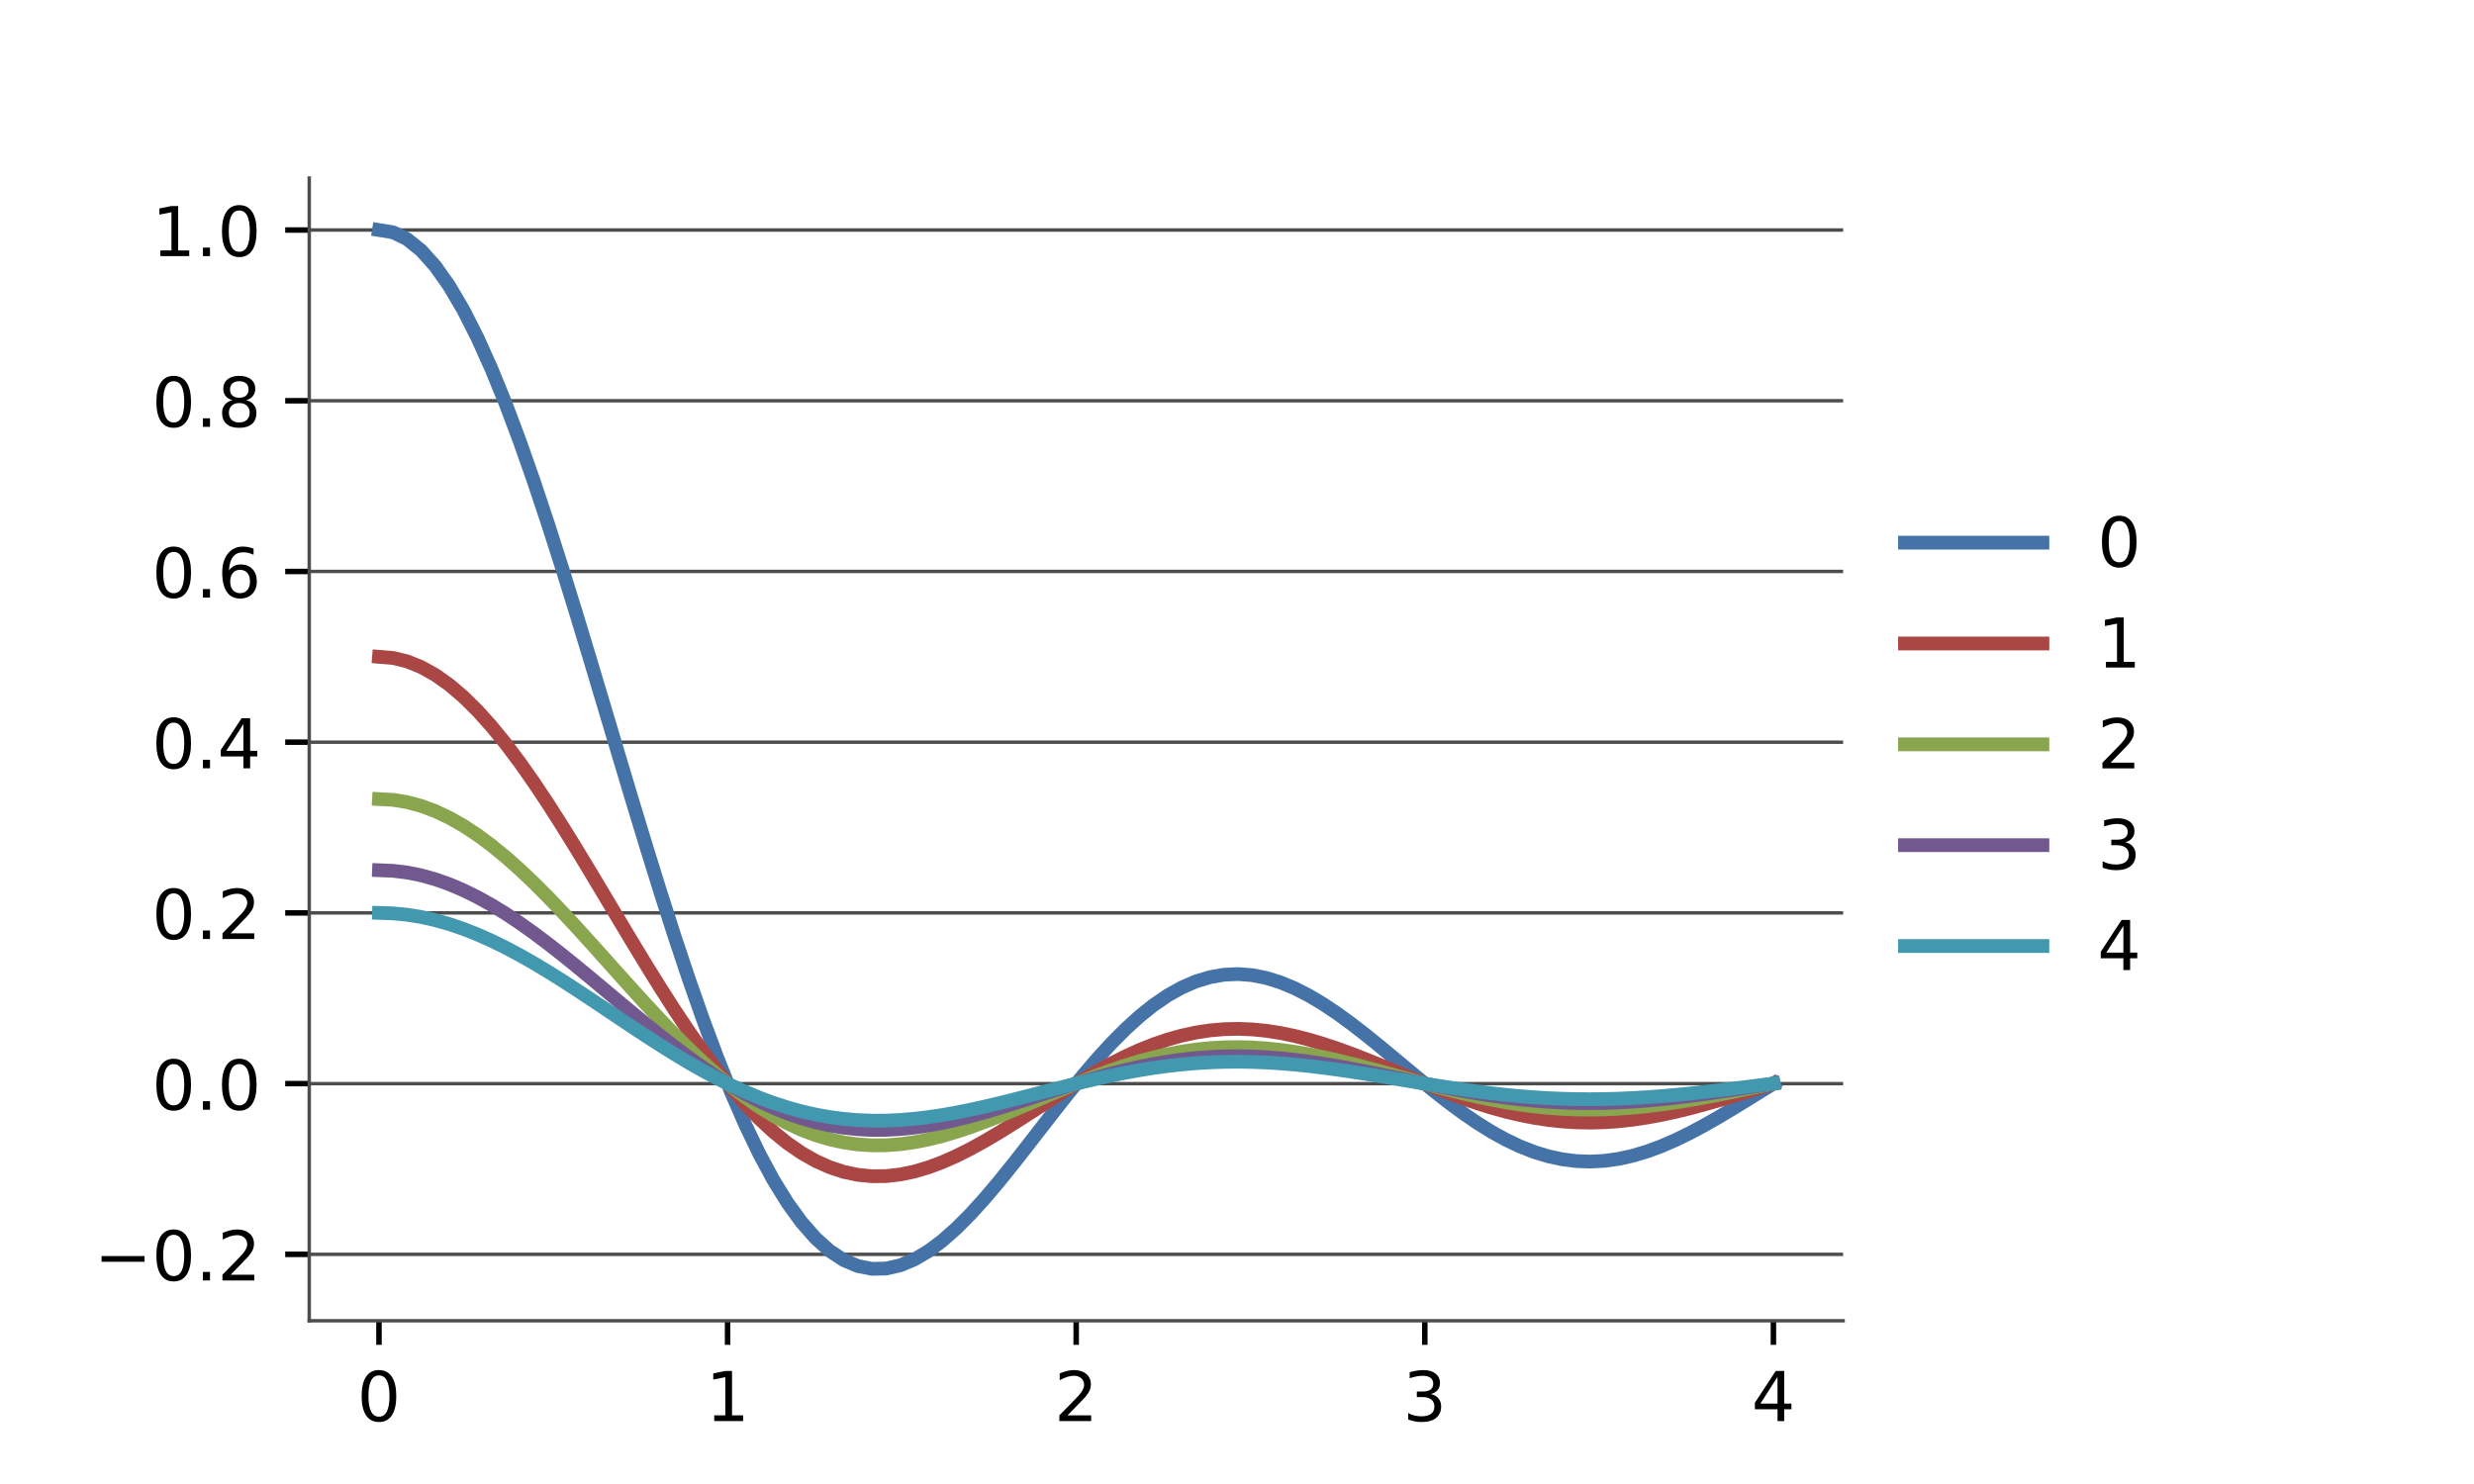 <svg xmlns="http://www.w3.org/2000/svg" xmlns:xlink="http://www.w3.org/1999/xlink" version="1.1" viewBox="0 0 360 216" viewport="0 0 1280px 768px">
 <defs>
  <style type="text/css">
*{stroke-linecap:butt;stroke-linejoin:round;}
  </style>
 </defs>
 <g id="figure_1">
  <g id="patch_1">
   <path d="M 0 216  L 360 216  L 360 0  L 0 0  z " style="fill:#ffffff;"/>
  </g>
  <g id="axes_1">
   <g id="patch_2">
    <path d="M 45 192.24  L 268.2 192.24  L 268.2 25.92  L 45 25.92  z " style="fill:#ffffff;"/>
   </g>
   <g id="matplotlib.axis_1">
    <g id="xtick_1">
     <g id="line2d_1">
      <defs>
       <path d="M 0 0  L 0 3.5  " id="m47c85fc0dd" style="stroke:#000000;stroke-width:0.8;"/>
      </defs>
      <g>
       <use style="stroke:#000000;stroke-width:0.8;" x="55.145" xlink:href="#m47c85fc0dd" y="192.24"/>
      </g>
     </g>
     <g id="text_1">
      <!-- 0 -->
      <defs>
       <path d="M 31.781 66.406  Q 24.172 66.406 20.328 58.906  Q 16.5 51.422 16.5 36.375  Q 16.5 21.391 20.328 13.891  Q 24.172 6.391 31.781 6.391  Q 39.453 6.391 43.281 13.891  Q 47.125 21.391 47.125 36.375  Q 47.125 51.422 43.281 58.906  Q 39.453 66.406 31.781 66.406  z M 31.781 74.219  Q 44.047 74.219 50.516 64.516  Q 56.984 54.828 56.984 36.375  Q 56.984 17.969 50.516 8.266  Q 44.047 -1.422 31.781 -1.422  Q 19.531 -1.422 13.062 8.266  Q 6.594 17.969 6.594 36.375  Q 6.594 54.828 13.062 64.516  Q 19.531 74.219 31.781 74.219  z " id="DejaVuSans-30"/>
      </defs>
      <g transform="translate(51.964 206.838)scale(0.1 -0.1)">
       <use xlink:href="#DejaVuSans-30"/>
      </g>
     </g>
    </g>
    <g id="xtick_2">
     <g id="line2d_2">
      <g>
       <use style="stroke:#000000;stroke-width:0.8;" x="105.873" xlink:href="#m47c85fc0dd" y="192.24"/>
      </g>
     </g>
     <g id="text_2">
      <!-- 1 -->
      <defs>
       <path d="M 12.406 8.297  L 28.516 8.297  L 28.516 63.922  L 10.984 60.406  L 10.984 69.391  L 28.422 72.906  L 38.281 72.906  L 38.281 8.297  L 54.391 8.297  L 54.391 0  L 12.406 0  z " id="DejaVuSans-31"/>
      </defs>
      <g transform="translate(102.691 206.838)scale(0.1 -0.1)">
       <use xlink:href="#DejaVuSans-31"/>
      </g>
     </g>
    </g>
    <g id="xtick_3">
     <g id="line2d_3">
      <g>
       <use style="stroke:#000000;stroke-width:0.8;" x="156.6" xlink:href="#m47c85fc0dd" y="192.24"/>
      </g>
     </g>
     <g id="text_3">
      <!-- 2 -->
      <defs>
       <path d="M 19.188 8.297  L 53.609 8.297  L 53.609 0  L 7.328 0  L 7.328 8.297  Q 12.938 14.109 22.625 23.891  Q 32.328 33.688 34.812 36.531  Q 39.547 41.844 41.422 45.531  Q 43.312 49.219 43.312 52.781  Q 43.312 58.594 39.234 62.25  Q 35.156 65.922 28.609 65.922  Q 23.969 65.922 18.812 64.312  Q 13.672 62.703 7.812 59.422  L 7.812 69.391  Q 13.766 71.781 18.938 73  Q 24.125 74.219 28.422 74.219  Q 39.75 74.219 46.484 68.547  Q 53.219 62.891 53.219 53.422  Q 53.219 48.922 51.531 44.891  Q 49.859 40.875 45.406 35.406  Q 44.188 33.984 37.641 27.219  Q 31.109 20.453 19.188 8.297  z " id="DejaVuSans-32"/>
      </defs>
      <g transform="translate(153.419 206.838)scale(0.1 -0.1)">
       <use xlink:href="#DejaVuSans-32"/>
      </g>
     </g>
    </g>
    <g id="xtick_4">
     <g id="line2d_4">
      <g>
       <use style="stroke:#000000;stroke-width:0.8;" x="207.327" xlink:href="#m47c85fc0dd" y="192.24"/>
      </g>
     </g>
     <g id="text_4">
      <!-- 3 -->
      <defs>
       <path d="M 40.578 39.312  Q 47.656 37.797 51.625 33  Q 55.609 28.219 55.609 21.188  Q 55.609 10.406 48.188 4.484  Q 40.766 -1.422 27.094 -1.422  Q 22.516 -1.422 17.656 -0.516  Q 12.797 0.391 7.625 2.203  L 7.625 11.719  Q 11.719 9.328 16.594 8.109  Q 21.484 6.891 26.812 6.891  Q 36.078 6.891 40.938 10.547  Q 45.797 14.203 45.797 21.188  Q 45.797 27.641 41.281 31.266  Q 36.766 34.906 28.719 34.906  L 20.219 34.906  L 20.219 43.016  L 29.109 43.016  Q 36.375 43.016 40.234 45.922  Q 44.094 48.828 44.094 54.297  Q 44.094 59.906 40.109 62.906  Q 36.141 65.922 28.719 65.922  Q 24.656 65.922 20.016 65.031  Q 15.375 64.156 9.812 62.312  L 9.812 71.094  Q 15.438 72.656 20.344 73.438  Q 25.25 74.219 29.594 74.219  Q 40.828 74.219 47.359 69.109  Q 53.906 64.016 53.906 55.328  Q 53.906 49.266 50.438 45.094  Q 46.969 40.922 40.578 39.312  z " id="DejaVuSans-33"/>
      </defs>
      <g transform="translate(204.146 206.838)scale(0.1 -0.1)">
       <use xlink:href="#DejaVuSans-33"/>
      </g>
     </g>
    </g>
    <g id="xtick_5">
     <g id="line2d_5">
      <g>
       <use style="stroke:#000000;stroke-width:0.8;" x="258.055" xlink:href="#m47c85fc0dd" y="192.24"/>
      </g>
     </g>
     <g id="text_5">
      <!-- 4 -->
      <defs>
       <path d="M 37.797 64.312  L 12.891 25.391  L 37.797 25.391  z M 35.203 72.906  L 47.609 72.906  L 47.609 25.391  L 58.016 25.391  L 58.016 17.188  L 47.609 17.188  L 47.609 0  L 37.797 0  L 37.797 17.188  L 4.891 17.188  L 4.891 26.703  z " id="DejaVuSans-34"/>
      </defs>
      <g transform="translate(254.873 206.838)scale(0.1 -0.1)">
       <use xlink:href="#DejaVuSans-34"/>
      </g>
     </g>
    </g>
   </g>
   <g id="matplotlib.axis_2">
    <g id="ytick_1">
     <g id="line2d_6">
      <path clip-path="url(#pb13b9a0c8d)" d="M 45 182.574  L 268.2 182.574  " style="fill:none;stroke:#4d4d4d;stroke-linecap:square;stroke-width:0.5;"/>
     </g>
     <g id="line2d_7">
      <defs>
       <path d="M 0 0  L -3.5 0  " id="m3e92385429" style="stroke:#000000;stroke-width:0.8;"/>
      </defs>
      <g>
       <use style="stroke:#000000;stroke-width:0.8;" x="45" xlink:href="#m3e92385429" y="182.574"/>
      </g>
     </g>
     <g id="text_6">
      <!-- &#8722;0.2 -->
      <defs>
       <path d="M 10.594 35.5  L 73.188 35.5  L 73.188 27.203  L 10.594 27.203  z " id="DejaVuSans-2212"/>
       <path d="M 10.688 12.406  L 21 12.406  L 21 0  L 10.688 0  z " id="DejaVuSans-2e"/>
      </defs>
      <g transform="translate(13.717 186.373)scale(0.1 -0.1)">
       <use xlink:href="#DejaVuSans-2212"/>
       <use x="83.789" xlink:href="#DejaVuSans-30"/>
       <use x="147.412" xlink:href="#DejaVuSans-2e"/>
       <use x="179.199" xlink:href="#DejaVuSans-32"/>
      </g>
     </g>
    </g>
    <g id="ytick_2">
     <g id="line2d_8">
      <path clip-path="url(#pb13b9a0c8d)" d="M 45 157.725  L 268.2 157.725  " style="fill:none;stroke:#4d4d4d;stroke-linecap:square;stroke-width:0.5;"/>
     </g>
     <g id="line2d_9">
      <g>
       <use style="stroke:#000000;stroke-width:0.8;" x="45" xlink:href="#m3e92385429" y="157.725"/>
      </g>
     </g>
     <g id="text_7">
      <!-- 0.0 -->
      <g transform="translate(22.097 161.524)scale(0.1 -0.1)">
       <use xlink:href="#DejaVuSans-30"/>
       <use x="63.623" xlink:href="#DejaVuSans-2e"/>
       <use x="95.41" xlink:href="#DejaVuSans-30"/>
      </g>
     </g>
    </g>
    <g id="ytick_3">
     <g id="line2d_10">
      <path clip-path="url(#pb13b9a0c8d)" d="M 45 132.876  L 268.2 132.876  " style="fill:none;stroke:#4d4d4d;stroke-linecap:square;stroke-width:0.5;"/>
     </g>
     <g id="line2d_11">
      <g>
       <use style="stroke:#000000;stroke-width:0.8;" x="45" xlink:href="#m3e92385429" y="132.876"/>
      </g>
     </g>
     <g id="text_8">
      <!-- 0.2 -->
      <g transform="translate(22.097 136.675)scale(0.1 -0.1)">
       <use xlink:href="#DejaVuSans-30"/>
       <use x="63.623" xlink:href="#DejaVuSans-2e"/>
       <use x="95.41" xlink:href="#DejaVuSans-32"/>
      </g>
     </g>
    </g>
    <g id="ytick_4">
     <g id="line2d_12">
      <path clip-path="url(#pb13b9a0c8d)" d="M 45 108.027  L 268.2 108.027  " style="fill:none;stroke:#4d4d4d;stroke-linecap:square;stroke-width:0.5;"/>
     </g>
     <g id="line2d_13">
      <g>
       <use style="stroke:#000000;stroke-width:0.8;" x="45" xlink:href="#m3e92385429" y="108.027"/>
      </g>
     </g>
     <g id="text_9">
      <!-- 0.4 -->
      <g transform="translate(22.097 111.826)scale(0.1 -0.1)">
       <use xlink:href="#DejaVuSans-30"/>
       <use x="63.623" xlink:href="#DejaVuSans-2e"/>
       <use x="95.41" xlink:href="#DejaVuSans-34"/>
      </g>
     </g>
    </g>
    <g id="ytick_5">
     <g id="line2d_14">
      <path clip-path="url(#pb13b9a0c8d)" d="M 45 83.178  L 268.2 83.178  " style="fill:none;stroke:#4d4d4d;stroke-linecap:square;stroke-width:0.5;"/>
     </g>
     <g id="line2d_15">
      <g>
       <use style="stroke:#000000;stroke-width:0.8;" x="45" xlink:href="#m3e92385429" y="83.178"/>
      </g>
     </g>
     <g id="text_10">
      <!-- 0.6 -->
      <defs>
       <path d="M 33.016 40.375  Q 26.375 40.375 22.484 35.828  Q 18.609 31.297 18.609 23.391  Q 18.609 15.531 22.484 10.953  Q 26.375 6.391 33.016 6.391  Q 39.656 6.391 43.531 10.953  Q 47.406 15.531 47.406 23.391  Q 47.406 31.297 43.531 35.828  Q 39.656 40.375 33.016 40.375  z M 52.594 71.297  L 52.594 62.312  Q 48.875 64.062 45.094 64.984  Q 41.312 65.922 37.594 65.922  Q 27.828 65.922 22.672 59.328  Q 17.531 52.734 16.797 39.406  Q 19.672 43.656 24.016 45.922  Q 28.375 48.188 33.594 48.188  Q 44.578 48.188 50.953 41.516  Q 57.328 34.859 57.328 23.391  Q 57.328 12.156 50.688 5.359  Q 44.047 -1.422 33.016 -1.422  Q 20.359 -1.422 13.672 8.266  Q 6.984 17.969 6.984 36.375  Q 6.984 53.656 15.188 63.938  Q 23.391 74.219 37.203 74.219  Q 40.922 74.219 44.703 73.484  Q 48.484 72.75 52.594 71.297  z " id="DejaVuSans-36"/>
      </defs>
      <g transform="translate(22.097 86.977)scale(0.1 -0.1)">
       <use xlink:href="#DejaVuSans-30"/>
       <use x="63.623" xlink:href="#DejaVuSans-2e"/>
       <use x="95.41" xlink:href="#DejaVuSans-36"/>
      </g>
     </g>
    </g>
    <g id="ytick_6">
     <g id="line2d_16">
      <path clip-path="url(#pb13b9a0c8d)" d="M 45 58.329  L 268.2 58.329  " style="fill:none;stroke:#4d4d4d;stroke-linecap:square;stroke-width:0.5;"/>
     </g>
     <g id="line2d_17">
      <g>
       <use style="stroke:#000000;stroke-width:0.8;" x="45" xlink:href="#m3e92385429" y="58.329"/>
      </g>
     </g>
     <g id="text_11">
      <!-- 0.8 -->
      <defs>
       <path d="M 31.781 34.625  Q 24.75 34.625 20.719 30.859  Q 16.703 27.094 16.703 20.516  Q 16.703 13.922 20.719 10.156  Q 24.75 6.391 31.781 6.391  Q 38.812 6.391 42.859 10.172  Q 46.922 13.969 46.922 20.516  Q 46.922 27.094 42.891 30.859  Q 38.875 34.625 31.781 34.625  z M 21.922 38.812  Q 15.578 40.375 12.031 44.719  Q 8.5 49.078 8.5 55.328  Q 8.5 64.062 14.719 69.141  Q 20.953 74.219 31.781 74.219  Q 42.672 74.219 48.875 69.141  Q 55.078 64.062 55.078 55.328  Q 55.078 49.078 51.531 44.719  Q 48 40.375 41.703 38.812  Q 48.828 37.156 52.797 32.312  Q 56.781 27.484 56.781 20.516  Q 56.781 9.906 50.312 4.234  Q 43.844 -1.422 31.781 -1.422  Q 19.734 -1.422 13.25 4.234  Q 6.781 9.906 6.781 20.516  Q 6.781 27.484 10.781 32.312  Q 14.797 37.156 21.922 38.812  z M 18.312 54.391  Q 18.312 48.734 21.844 45.562  Q 25.391 42.391 31.781 42.391  Q 38.141 42.391 41.719 45.562  Q 45.312 48.734 45.312 54.391  Q 45.312 60.062 41.719 63.234  Q 38.141 66.406 31.781 66.406  Q 25.391 66.406 21.844 63.234  Q 18.312 60.062 18.312 54.391  z " id="DejaVuSans-38"/>
      </defs>
      <g transform="translate(22.097 62.128)scale(0.1 -0.1)">
       <use xlink:href="#DejaVuSans-30"/>
       <use x="63.623" xlink:href="#DejaVuSans-2e"/>
       <use x="95.41" xlink:href="#DejaVuSans-38"/>
      </g>
     </g>
    </g>
    <g id="ytick_7">
     <g id="line2d_18">
      <path clip-path="url(#pb13b9a0c8d)" d="M 45 33.48  L 268.2 33.48  " style="fill:none;stroke:#4d4d4d;stroke-linecap:square;stroke-width:0.5;"/>
     </g>
     <g id="line2d_19">
      <g>
       <use style="stroke:#000000;stroke-width:0.8;" x="45" xlink:href="#m3e92385429" y="33.48"/>
      </g>
     </g>
     <g id="text_12">
      <!-- 1.0 -->
      <g transform="translate(22.097 37.279)scale(0.1 -0.1)">
       <use xlink:href="#DejaVuSans-31"/>
       <use x="63.623" xlink:href="#DejaVuSans-2e"/>
       <use x="95.41" xlink:href="#DejaVuSans-30"/>
      </g>
     </g>
    </g>
   </g>
   <g id="line2d_20">
    <path clip-path="url(#pb13b9a0c8d)" d="M 55.145 33.48  L 57.195 33.813  L 59.245 34.81  L 61.294 36.461  L 63.344 38.75  L 65.393 41.655  L 67.443 45.147  L 69.493 49.195  L 71.542 53.759  L 73.592 58.795  L 75.641 64.257  L 77.691 70.093  L 79.74 76.249  L 81.79 82.668  L 83.84 89.291  L 85.889 96.059  L 87.939 102.911  L 89.988 109.787  L 92.038 116.628  L 94.088 123.375  L 96.137 129.972  L 98.187 136.367  L 100.236 142.508  L 102.286 148.349  L 104.336 153.848  L 106.385 158.967  L 108.435 163.673  L 110.484 167.938  L 112.534 171.741  L 114.583 175.063  L 116.633 177.894  L 118.683 180.228  L 120.732 182.066  L 122.782 183.412  L 124.831 184.278  L 126.881 184.68  L 128.931 184.638  L 130.98 184.176  L 133.03 183.325  L 135.079 182.115  L 137.129 180.584  L 139.179 178.768  L 141.228 176.709  L 143.278 174.447  L 145.327 172.024  L 147.377 169.485  L 149.426 166.87  L 151.476 164.223  L 153.526 161.584  L 155.575 158.992  L 157.625 156.483  L 159.674 154.093  L 161.724 151.851  L 163.774 149.787  L 165.823 147.925  L 167.873 146.285  L 169.922 144.885  L 171.972 143.737  L 174.021 142.849  L 176.071 142.227  L 178.121 141.871  L 180.17 141.777  L 182.22 141.939  L 184.269 142.346  L 186.319 142.984  L 188.369 143.835  L 190.418 144.881  L 192.468 146.099  L 194.517 147.466  L 196.567 148.956  L 198.617 150.542  L 200.666 152.198  L 202.716 153.895  L 204.765 155.606  L 206.815 157.305  L 208.864 158.965  L 210.914 160.562  L 212.964 162.073  L 215.013 163.475  L 217.063 164.751  L 219.112 165.883  L 221.162 166.858  L 223.212 167.663  L 225.261 168.291  L 227.311 168.737  L 229.36 168.996  L 231.41 169.071  L 233.46 168.963  L 235.509 168.679  L 237.559 168.227  L 239.608 167.618  L 241.658 166.865  L 243.707 165.983  L 245.757 164.988  L 247.807 163.899  L 249.856 162.734  L 251.906 161.514  L 253.955 160.259  L 256.005 158.989  L 258.055 157.725  " style="fill:none;stroke:#4573a7;stroke-linecap:square;stroke-width:2;"/>
   </g>
   <g id="line2d_21">
    <path clip-path="url(#pb13b9a0c8d)" d="M 55.145 95.602  L 57.195 95.769  L 59.245 96.268  L 61.294 97.093  L 63.344 98.237  L 65.393 99.69  L 67.443 101.436  L 69.493 103.46  L 71.542 105.742  L 73.592 108.26  L 75.641 110.991  L 77.691 113.909  L 79.74 116.987  L 81.79 120.196  L 83.84 123.508  L 85.889 126.892  L 87.939 130.318  L 89.988 133.756  L 92.038 137.176  L 94.088 140.55  L 96.137 143.849  L 98.187 147.046  L 100.236 150.116  L 102.286 153.037  L 104.336 155.786  L 106.385 158.346  L 108.435 160.699  L 110.484 162.832  L 112.534 164.733  L 114.583 166.394  L 116.633 167.809  L 118.683 168.976  L 120.732 169.895  L 122.782 170.569  L 124.831 171.002  L 126.881 171.202  L 128.931 171.181  L 130.98 170.951  L 133.03 170.525  L 135.079 169.92  L 137.129 169.154  L 139.179 168.247  L 141.228 167.217  L 143.278 166.086  L 145.327 164.875  L 147.377 163.605  L 149.426 162.298  L 151.476 160.974  L 153.526 159.654  L 155.575 158.358  L 157.625 157.104  L 159.674 155.909  L 161.724 154.788  L 163.774 153.756  L 165.823 152.825  L 167.873 152.005  L 169.922 151.305  L 171.972 150.731  L 174.021 150.287  L 176.071 149.976  L 178.121 149.798  L 180.17 149.751  L 182.22 149.832  L 184.269 150.036  L 186.319 150.354  L 188.369 150.78  L 190.418 151.303  L 192.468 151.912  L 194.517 152.595  L 196.567 153.34  L 198.617 154.133  L 200.666 154.961  L 202.716 155.81  L 204.765 156.666  L 206.815 157.515  L 208.864 158.345  L 210.914 159.144  L 212.964 159.899  L 215.013 160.6  L 217.063 161.238  L 219.112 161.804  L 221.162 162.291  L 223.212 162.694  L 225.261 163.008  L 227.311 163.231  L 229.36 163.361  L 231.41 163.398  L 233.46 163.344  L 235.509 163.202  L 237.559 162.976  L 239.608 162.671  L 241.658 162.295  L 243.707 161.854  L 245.757 161.356  L 247.807 160.812  L 249.856 160.23  L 251.906 159.62  L 253.955 158.992  L 256.005 158.357  L 258.055 157.725  " style="fill:none;stroke:#aa4644;stroke-linecap:square;stroke-width:2;"/>
   </g>
   <g id="line2d_22">
    <path clip-path="url(#pb13b9a0c8d)" d="M 55.145 116.31  L 57.195 116.421  L 59.245 116.753  L 61.294 117.304  L 63.344 118.067  L 65.393 119.035  L 67.443 120.199  L 69.493 121.548  L 71.542 123.069  L 73.592 124.748  L 75.641 126.569  L 77.691 128.514  L 79.74 130.566  L 81.79 132.706  L 83.84 134.914  L 85.889 137.17  L 87.939 139.454  L 89.988 141.746  L 92.038 144.026  L 94.088 146.275  L 96.137 148.474  L 98.187 150.605  L 100.236 152.652  L 102.286 154.6  L 104.336 156.433  L 106.385 158.139  L 108.435 159.708  L 110.484 161.129  L 112.534 162.397  L 114.583 163.504  L 116.633 164.448  L 118.683 165.226  L 120.732 165.838  L 122.782 166.287  L 124.831 166.576  L 126.881 166.71  L 128.931 166.696  L 130.98 166.542  L 133.03 166.258  L 135.079 165.855  L 137.129 165.345  L 139.179 164.739  L 141.228 164.053  L 143.278 163.299  L 145.327 162.491  L 147.377 161.645  L 149.426 160.773  L 151.476 159.891  L 153.526 159.011  L 155.575 158.147  L 157.625 157.311  L 159.674 156.514  L 161.724 155.767  L 163.774 155.079  L 165.823 154.458  L 167.873 153.912  L 169.922 153.445  L 171.972 153.062  L 174.021 152.766  L 176.071 152.559  L 178.121 152.44  L 180.17 152.409  L 182.22 152.463  L 184.269 152.599  L 186.319 152.811  L 188.369 153.095  L 190.418 153.444  L 192.468 153.85  L 194.517 154.305  L 196.567 154.802  L 198.617 155.331  L 200.666 155.882  L 202.716 156.448  L 204.765 157.019  L 206.815 157.585  L 208.864 158.138  L 210.914 158.671  L 212.964 159.174  L 215.013 159.642  L 217.063 160.067  L 219.112 160.444  L 221.162 160.769  L 223.212 161.038  L 225.261 161.247  L 227.311 161.395  L 229.36 161.482  L 231.41 161.507  L 233.46 161.471  L 235.509 161.376  L 237.559 161.226  L 239.608 161.023  L 241.658 160.771  L 243.707 160.477  L 245.757 160.146  L 247.807 159.783  L 249.856 159.395  L 251.906 158.988  L 253.955 158.57  L 256.005 158.146  L 258.055 157.725  " style="fill:none;stroke:#89a54e;stroke-linecap:square;stroke-width:2;"/>
   </g>
   <g id="line2d_23">
    <path clip-path="url(#pb13b9a0c8d)" d="M 55.145 126.664  L 57.195 126.747  L 59.245 126.996  L 61.294 127.409  L 63.344 127.981  L 65.393 128.707  L 67.443 129.581  L 69.493 130.592  L 71.542 131.733  L 73.592 132.992  L 75.641 134.358  L 77.691 135.817  L 79.74 137.356  L 81.79 138.961  L 83.84 140.616  L 85.889 142.308  L 87.939 144.021  L 89.988 145.74  L 92.038 147.451  L 94.088 149.137  L 96.137 150.787  L 98.187 152.385  L 100.236 153.921  L 102.286 155.381  L 104.336 156.756  L 106.385 158.035  L 108.435 159.212  L 110.484 160.278  L 112.534 161.229  L 114.583 162.059  L 116.633 162.767  L 118.683 163.351  L 120.732 163.81  L 122.782 164.147  L 124.831 164.363  L 126.881 164.464  L 128.931 164.453  L 130.98 164.338  L 133.03 164.125  L 135.079 163.822  L 137.129 163.44  L 139.179 162.986  L 141.228 162.471  L 143.278 161.905  L 145.327 161.3  L 147.377 160.665  L 149.426 160.011  L 151.476 159.349  L 153.526 158.69  L 155.575 158.042  L 157.625 157.414  L 159.674 156.817  L 161.724 156.256  L 163.774 155.74  L 165.823 155.275  L 167.873 154.865  L 169.922 154.515  L 171.972 154.228  L 174.021 154.006  L 176.071 153.85  L 178.121 153.761  L 180.17 153.738  L 182.22 153.778  L 184.269 153.88  L 186.319 154.04  L 188.369 154.252  L 190.418 154.514  L 192.468 154.818  L 194.517 155.16  L 196.567 155.533  L 198.617 155.929  L 200.666 156.343  L 202.716 156.767  L 204.765 157.195  L 206.815 157.62  L 208.864 158.035  L 210.914 158.434  L 212.964 158.812  L 215.013 159.162  L 217.063 159.481  L 219.112 159.764  L 221.162 160.008  L 223.212 160.209  L 225.261 160.366  L 227.311 160.478  L 229.36 160.543  L 231.41 160.561  L 233.46 160.534  L 235.509 160.463  L 237.559 160.35  L 239.608 160.198  L 241.658 160.01  L 243.707 159.789  L 245.757 159.541  L 247.807 159.268  L 249.856 158.977  L 251.906 158.672  L 253.955 158.358  L 256.005 158.041  L 258.055 157.725  " style="fill:none;stroke:#71588f;stroke-linecap:square;stroke-width:2;"/>
   </g>
   <g id="line2d_24">
    <path clip-path="url(#pb13b9a0c8d)" d="M 55.145 132.876  L 57.195 132.943  L 59.245 133.142  L 61.294 133.472  L 63.344 133.93  L 65.393 134.511  L 67.443 135.209  L 69.493 136.019  L 71.542 136.932  L 73.592 137.939  L 75.641 139.031  L 77.691 140.198  L 79.74 141.43  L 81.79 142.713  L 83.84 144.038  L 85.889 145.392  L 87.939 146.762  L 89.988 148.137  L 92.038 149.505  L 94.088 150.855  L 96.137 152.174  L 98.187 153.453  L 100.236 154.681  L 102.286 155.85  L 104.336 156.95  L 106.385 157.973  L 108.435 158.915  L 110.484 159.768  L 112.534 160.528  L 114.583 161.192  L 116.633 161.759  L 118.683 162.226  L 120.732 162.593  L 122.782 162.862  L 124.831 163.036  L 126.881 163.116  L 128.931 163.107  L 130.98 163.015  L 133.03 162.845  L 135.079 162.603  L 137.129 162.297  L 139.179 161.934  L 141.228 161.522  L 143.278 161.069  L 145.327 160.585  L 147.377 160.077  L 149.426 159.554  L 151.476 159.025  L 153.526 158.497  L 155.575 157.978  L 157.625 157.477  L 159.674 156.998  L 161.724 156.55  L 163.774 156.137  L 165.823 155.765  L 167.873 155.437  L 169.922 155.157  L 171.972 154.927  L 174.021 154.75  L 176.071 154.625  L 178.121 154.554  L 180.17 154.535  L 182.22 154.568  L 184.269 154.649  L 186.319 154.777  L 188.369 154.947  L 190.418 155.156  L 192.468 155.4  L 194.517 155.673  L 196.567 155.971  L 198.617 156.288  L 200.666 156.619  L 202.716 156.959  L 204.765 157.301  L 206.815 157.641  L 208.864 157.973  L 210.914 158.292  L 212.964 158.594  L 215.013 158.875  L 217.063 159.13  L 219.112 159.356  L 221.162 159.551  L 223.212 159.713  L 225.261 159.838  L 227.311 159.927  L 229.36 159.979  L 231.41 159.994  L 233.46 159.972  L 235.509 159.916  L 237.559 159.825  L 239.608 159.703  L 241.658 159.553  L 243.707 159.376  L 245.757 159.177  L 247.807 158.96  L 249.856 158.727  L 251.906 158.483  L 253.955 158.232  L 256.005 157.978  L 258.055 157.725  " style="fill:none;stroke:#4298af;stroke-linecap:square;stroke-width:2;"/>
   </g>
   <g id="patch_3">
    <path d="M 45 192.24  L 45 25.92  " style="fill:none;stroke:#4d4d4d;stroke-linecap:square;stroke-linejoin:miter;stroke-width:0.5;"/>
   </g>
   <g id="patch_4">
    <path d="M 45 192.24  L 268.2 192.24  " style="fill:none;stroke:#4d4d4d;stroke-linecap:square;stroke-linejoin:miter;stroke-width:0.5;"/>
   </g>
   <g id="legend_1">
    <g id="line2d_25">
     <path d="M 277.2 78.983  L 297.2 78.983  " style="fill:none;stroke:#4573a7;stroke-linecap:square;stroke-width:2;"/>
    </g>
    <g id="line2d_26"/>
    <g id="text_13">
     <!-- 0 -->
     <g transform="translate(305.2 82.483)scale(0.1 -0.1)">
      <use xlink:href="#DejaVuSans-30"/>
     </g>
    </g>
    <g id="line2d_27">
     <path d="M 277.2 93.661  L 297.2 93.661  " style="fill:none;stroke:#aa4644;stroke-linecap:square;stroke-width:2;"/>
    </g>
    <g id="line2d_28"/>
    <g id="text_14">
     <!-- 1 -->
     <g transform="translate(305.2 97.161)scale(0.1 -0.1)">
      <use xlink:href="#DejaVuSans-31"/>
     </g>
    </g>
    <g id="line2d_29">
     <path d="M 277.2 108.339  L 297.2 108.339  " style="fill:none;stroke:#89a54e;stroke-linecap:square;stroke-width:2;"/>
    </g>
    <g id="line2d_30"/>
    <g id="text_15">
     <!-- 2 -->
     <g transform="translate(305.2 111.839)scale(0.1 -0.1)">
      <use xlink:href="#DejaVuSans-32"/>
     </g>
    </g>
    <g id="line2d_31">
     <path d="M 277.2 123.017  L 297.2 123.017  " style="fill:none;stroke:#71588f;stroke-linecap:square;stroke-width:2;"/>
    </g>
    <g id="line2d_32"/>
    <g id="text_16">
     <!-- 3 -->
     <g transform="translate(305.2 126.517)scale(0.1 -0.1)">
      <use xlink:href="#DejaVuSans-33"/>
     </g>
    </g>
    <g id="line2d_33">
     <path d="M 277.2 137.696  L 297.2 137.696  " style="fill:none;stroke:#4298af;stroke-linecap:square;stroke-width:2;"/>
    </g>
    <g id="line2d_34"/>
    <g id="text_17">
     <!-- 4 -->
     <g transform="translate(305.2 141.196)scale(0.1 -0.1)">
      <use xlink:href="#DejaVuSans-34"/>
     </g>
    </g>
   </g>
  </g>
 </g>
 <defs>
  <clipPath id="pb13b9a0c8d">
   <rect height="166.32" width="223.2" x="45" y="25.92"/>
  </clipPath>
 </defs>
</svg>